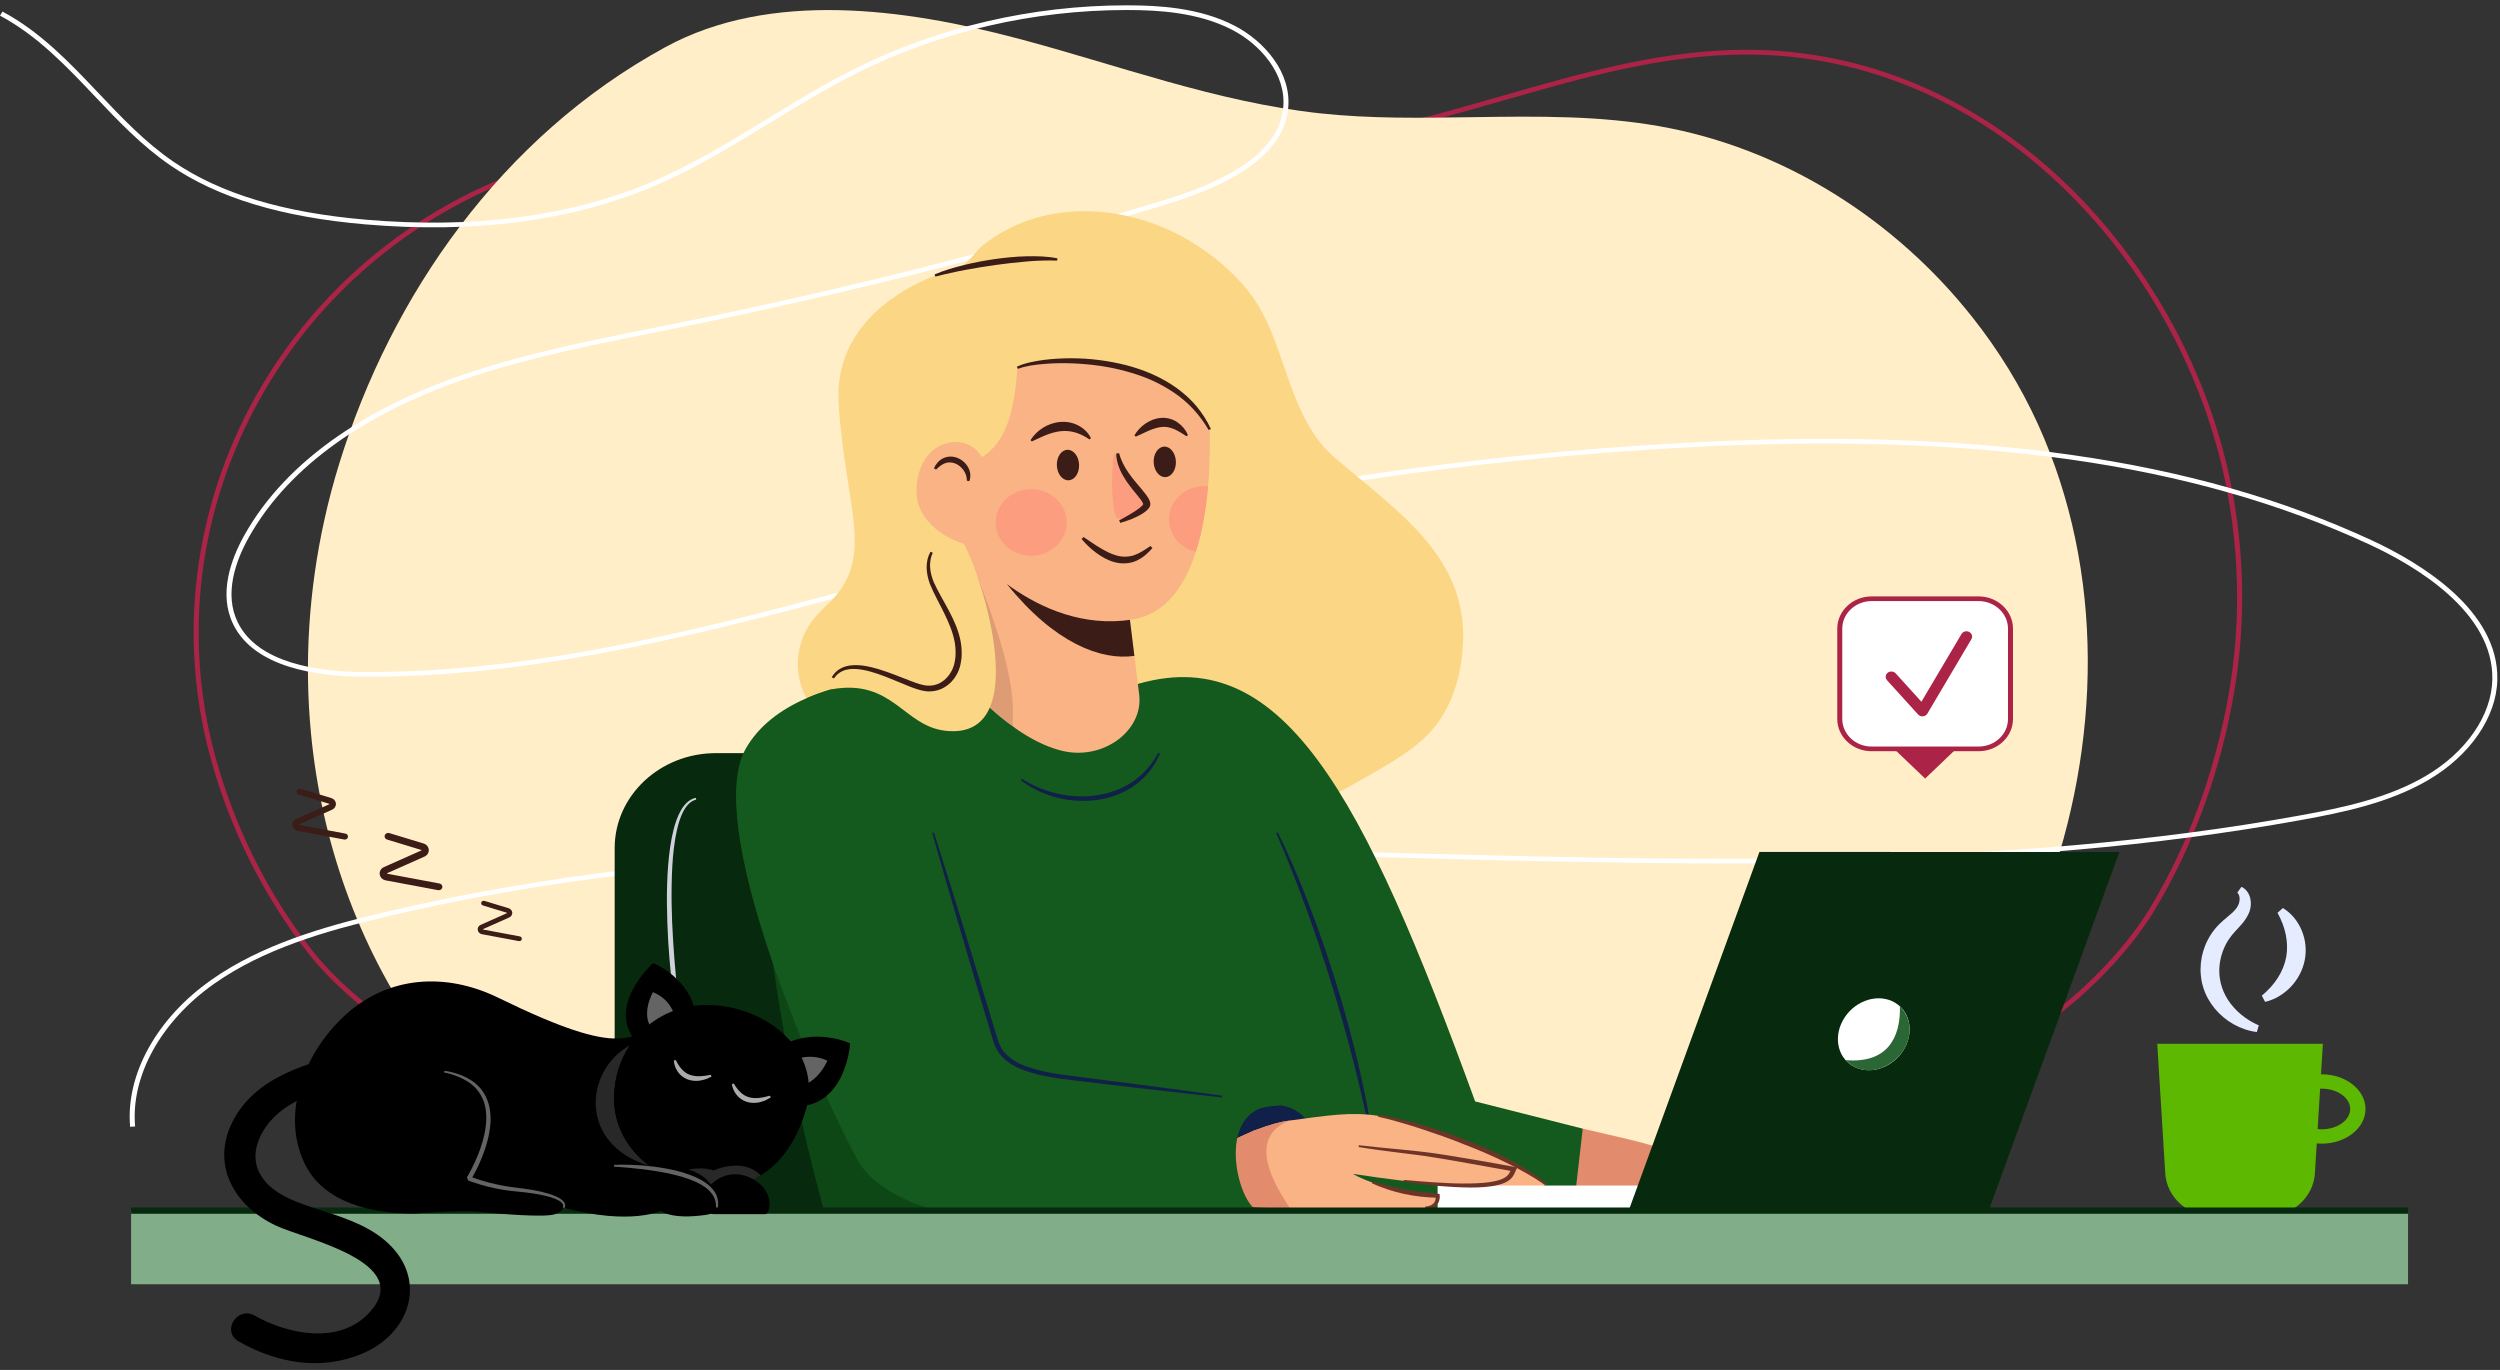 <svg width="469" height="257" viewBox="0 0 469 257" fill="none" xmlns="http://www.w3.org/2000/svg">
<rect x="0" y="0" width="469" height="257" fill="#333333" stroke="none"/>
<g id="lady-on-a-laptop 1">
<g id="layer1">
<g id="g1155">
<g id="g1157">
<g id="Lady on a laptop">
<path id="path1161" d="M435.541 211.858C435.286 211.858 435.034 211.839 434.789 211.813L435.254 204.243C435.349 204.239 435.444 204.232 435.541 204.232C438.494 204.232 440.894 205.944 440.894 208.045C440.894 210.146 438.494 211.858 435.541 211.858V211.858ZM435.541 201.537C435.501 201.537 435.461 201.54 435.421 201.542L435.774 195.811H404.701L406.199 220.119C406.479 224.673 410.499 228.233 415.364 228.233H425.109C429.974 228.233 433.996 224.673 434.276 220.119L434.621 214.51C434.924 214.536 435.231 214.552 435.541 214.552C440.079 214.552 443.769 211.633 443.769 208.045C443.769 204.457 440.079 201.537 435.541 201.537" fill="#5CB800"/>
<path id="path1167" d="M179.032 234.02L179.123 233.579C159.349 229.987 142.501 222.795 128.976 212.324C115.451 201.854 105.243 188.108 98.764 171.378C93.707 158.321 91.218 143.733 91.218 128.899C91.217 106.086 97.105 82.7 108.559 63.407C120.014 44.115 137.017 28.929 159.26 22.438C164.339 20.958 169.681 20.377 175.188 20.377C184.946 20.377 195.214 22.203 205.395 24.037C215.576 25.871 225.671 27.712 235.11 27.714C235.275 27.714 235.44 27.714 235.604 27.712C251.631 27.599 266.856 23.212 281.969 18.869C297.081 14.526 312.079 10.23 327.646 10.232C329.629 10.232 331.624 10.303 333.629 10.45C355.411 12.059 374.274 22.274 388.731 36.89C403.186 51.507 413.219 70.52 417.311 89.66C418.886 97.018 419.681 104.52 419.681 112.019C419.681 117.917 419.189 123.81 418.199 129.633C415.751 144.019 410.769 158.11 403.211 170.562C399.976 175.897 394.586 182.132 388.419 187.374C385.336 189.993 382.059 192.366 378.761 194.258C375.466 196.149 372.151 197.558 369.001 198.261L369.111 198.698L369.019 198.259L178.939 233.579L179.032 234.02L179.123 233.579L179.032 234.02L179.125 234.459L369.214 199.136L369.224 199.134C372.504 198.4 375.901 196.948 379.259 195.021C384.299 192.129 389.251 188.164 393.569 183.903C397.886 179.64 401.564 175.088 404.041 171.005C411.661 158.448 416.679 144.256 419.141 129.773C420.139 123.904 420.634 117.962 420.634 112.019C420.634 104.461 419.834 96.899 418.249 89.484C414.119 70.182 404.016 51.031 389.431 36.283C374.849 21.535 355.764 11.187 333.704 9.557C331.671 9.407 329.654 9.336 327.646 9.336C311.889 9.336 296.801 13.672 281.689 18.013C266.576 22.356 251.439 26.708 235.597 26.816C235.435 26.818 235.272 26.819 235.11 26.819C225.803 26.819 215.757 24.992 205.575 23.158C195.392 21.324 185.072 19.481 175.188 19.481C169.61 19.481 164.169 20.07 158.976 21.584C136.453 28.155 119.267 43.529 107.725 62.974C96.181 82.418 90.263 105.943 90.263 128.899C90.263 143.827 92.767 158.514 97.866 171.683C104.397 188.548 114.707 202.443 128.368 213.016C142.029 223.59 159.035 230.843 178.941 234.459L179.033 234.475L179.125 234.459L179.032 234.02Z" fill="#AB2346"/>
<path id="path1169" d="M285.246 228.052L285.359 228.479C324.734 219.357 354.819 191.829 365.206 160.284C368.301 150.883 369.804 140.771 369.804 130.465C369.804 108.122 362.739 84.867 349.456 65.957C336.179 47.049 316.659 32.482 291.776 27.595C285.681 26.396 279.434 25.934 273.169 25.934C266.636 25.934 260.086 26.436 253.669 27.133C235.13 29.142 216.183 31.614 197.494 31.614C195.509 31.614 193.526 31.586 191.548 31.527C172.28 30.955 153.492 25.794 133.958 25.789C133.206 25.789 132.452 25.796 131.698 25.812C102.923 26.418 79.065 37.809 62.42 54.961C45.773 72.112 36.327 95.023 36.327 118.689C36.327 126.643 37.394 134.681 39.614 142.617C43.258 155.639 49.44 168.236 58.102 179.175C61.857 183.917 67.82 189.287 74.507 193.717C81.197 198.139 88.602 201.624 95.285 202.541L285.269 228.5L285.359 228.479L285.246 228.052L285.314 227.618L95.42 201.671C88.974 200.794 81.656 197.375 75.048 192.997C68.438 188.623 62.528 183.296 58.854 178.653C50.27 167.809 44.136 155.315 40.521 142.394C38.322 134.534 37.264 126.57 37.264 118.689C37.264 95.241 46.627 72.539 63.114 55.552C79.602 38.567 103.2 27.294 131.719 26.692C132.466 26.675 133.213 26.668 133.958 26.668C153.314 26.664 172.092 31.818 191.518 32.404C193.507 32.465 195.499 32.493 197.494 32.493C216.271 32.493 235.252 30.012 253.776 28.005C260.174 27.313 266.689 26.814 273.169 26.814C279.386 26.814 285.569 27.271 291.584 28.455C316.191 33.288 335.499 47.687 348.674 66.44C361.849 85.192 368.866 108.295 368.866 130.465C368.866 140.692 367.374 150.717 364.309 160.026C354.034 191.252 324.189 218.583 285.134 227.625L285.246 228.052L285.314 227.618L285.246 228.052" fill="#AB2346"/>
<g id="g1171">
<g id="g1173">
<path id="path1179" d="M383.661 168.159C373.144 196.709 360.581 224.903 316.886 235.788L128.031 233.908C85.475 215.054 62.218 177.827 58.349 137.662C57.068 124.389 57.906 110.791 60.874 97.436C61.65 93.918 62.575 90.417 63.65 86.947C73.406 55.395 94.056 25.648 124.774 8.87C144.512 -1.913 169.812 1.647 190.775 7.181C209.674 12.169 228.137 19.157 247.649 21.263C257.056 22.274 266.561 22.131 276.056 21.985C282.251 21.892 288.444 21.798 294.599 22.025C300.181 22.229 305.724 22.698 311.224 23.667C334.781 27.817 355.661 41.364 369.994 59.48C374.931 65.706 379.086 72.471 382.319 79.576C394.936 107.372 394.181 139.608 383.661 168.159" fill="#FFEEC7"/>
<path id="path1181" d="M24.411 211.391C23.55 201.584 29.405 191.008 39.69 183.793C49.057 177.22 60.615 173.869 71.709 171.228C133.354 156.551 198.467 158.303 261.436 159.996C317.709 161.511 375.901 163.075 431.609 152.954C439.539 151.514 447.876 149.76 454.971 145.633C462.591 141.198 467.416 134.252 467.561 127.503C467.836 114.85 453.221 106.178 444.486 102.135C411.314 86.78 370.496 81.004 316.036 83.952C275.051 86.175 233.94 92.364 193.844 102.353C184.834 104.597 175.681 107.081 166.829 109.48C135.139 118.072 102.373 126.957 68.953 126.957C68.784 126.957 68.618 126.957 68.451 126.957C59.379 126.934 47.731 125.21 43.761 117.136C40.96 111.438 43.316 104.947 45.786 100.505C54.041 85.659 69.658 77.006 81.305 72.361C94.39 67.145 108.608 64.308 122.358 61.567C123.99 61.241 125.622 60.915 127.251 60.586C157.969 54.379 188.672 46.615 218.505 37.509C232.663 33.19 239.929 27.571 240.719 20.334C241.419 13.914 236.396 8.293 231.108 5.57C224.771 2.306 217.285 1.882 211.471 1.879C211.444 1.879 211.415 1.879 211.389 1.879C193.842 1.879 176.43 5.917 161.026 13.562C155.303 16.4 149.782 19.779 144.442 23.045C137.373 27.369 130.063 31.841 122.184 35.132C106.947 41.491 88.909 43.834 68.569 42.094C52.865 40.75 40.895 37.134 31.974 31.037C26.592 27.358 22.099 22.614 17.755 18.022C12.475 12.446 7.015 6.68 0 2.935L0.464 2.17C7.614 5.988 13.126 11.81 18.456 17.441C22.767 21.995 27.226 26.703 32.526 30.326C41.306 36.327 53.123 39.889 68.654 41.217C88.829 42.943 106.713 40.623 121.803 34.327C129.614 31.068 136.892 26.614 143.93 22.309C149.287 19.031 154.827 15.642 160.587 12.784C176.125 5.073 193.691 1 211.389 1C211.417 1 211.443 1 211.471 1C217.397 1.002 225.036 1.438 231.559 4.799C237.119 7.662 242.394 13.604 241.651 20.424C240.819 28.043 233.344 33.905 218.795 38.346C188.932 47.462 158.198 55.233 127.448 61.445C125.818 61.775 124.186 62.101 122.553 62.427C108.846 65.159 94.673 67.987 81.672 73.17C70.165 77.759 54.744 86.297 46.617 100.911C44.245 105.179 41.971 111.396 44.613 116.768C48.375 124.422 59.654 126.054 68.453 126.078C68.618 126.078 68.787 126.078 68.953 126.078C102.242 126.078 134.94 117.211 166.569 108.635C175.425 106.234 184.583 103.751 193.604 101.504C233.76 91.498 274.934 85.3 315.981 83.075C370.611 80.116 411.576 85.922 444.901 101.345C453.836 105.481 468.784 114.381 468.499 127.522C468.346 134.564 463.351 141.789 455.464 146.381C448.236 150.588 439.804 152.36 431.789 153.817C375.979 163.956 317.734 162.39 261.409 160.875C198.506 159.184 133.458 157.435 71.94 172.082C60.94 174.701 49.487 178.017 40.251 184.496C30.223 191.534 24.511 201.812 25.345 211.321L24.411 211.391" fill="white"/>
</g>
</g>
<path id="path1183" d="M296.921 211.736C309.674 214.801 327.191 217.551 321.609 227.776L289.841 227.747L296.921 211.736Z" fill="#E28B6D"/>
<path id="path1185" d="M165.035 235.791H134.309C123.816 235.791 115.311 227.813 115.311 217.971V159.107C115.311 149.265 123.816 141.287 134.309 141.287H165.035C175.528 141.287 184.033 149.265 184.033 159.107V217.971C184.033 227.813 175.528 235.791 165.035 235.791" fill="#07290D"/>
<path id="path1187" d="M126.661 189.522C126.066 185.211 125.624 180.883 125.353 176.54C125.098 171.847 124.972 167.136 125.336 162.432C125.527 160.082 125.814 157.73 126.414 155.423C126.731 154.276 127.112 153.132 127.714 152.067C128.017 151.537 128.373 151.026 128.835 150.588C129.292 150.151 129.876 149.8 130.531 149.666L130.613 149.999C129.459 150.283 128.681 151.272 128.16 152.281C127.627 153.308 127.297 154.433 127.03 155.561C126.508 157.827 126.262 160.153 126.126 162.479C125.874 167.141 125.976 171.821 126.28 176.49C126.539 180.756 126.942 185.014 127.468 189.261C127.196 189.341 126.927 189.428 126.661 189.522" fill="#CFD2DA"/>
<path id="path1189" d="M142.369 156.227C142.369 156.227 144.314 193.215 156.554 233.905H190L142.369 156.227Z" fill="#0E4716"/>
<path id="path1191" d="M157.712 137.345C149.308 133.056 147.003 122.429 153.141 115.53C153.731 114.864 154.387 114.193 155.114 113.513C164.491 104.752 158.648 95.987 157.337 75.829C156.028 55.69 179.946 50.191 179.992 50.179C181.12 49.921 183.303 46.901 184.226 46.151C195.021 37.369 210.507 38.016 222.34 44.701C227.97 47.881 233.636 52.778 236.684 58.396C241.516 67.307 242.389 79.046 250.529 85.985C262.131 95.876 274.999 104.274 274.479 120.227C274.296 125.895 272.784 131.881 269.101 136.424C265.891 140.382 261.004 143.039 256.594 145.6C249.421 149.762 241.851 153.444 233.846 155.915C226.094 158.31 218.257 160.46 210.398 162.512C209.655 162.706 208.912 162.899 208.168 163.091L157.712 137.345Z" fill="#FBD785"/>
<path id="path1193" d="M212.407 128.634C240.499 119.587 255.756 149.08 276.736 206.626L296.921 211.736L294.576 232.229L287.211 233.669L227.072 233.905L212.407 128.634" fill="#14591D"/>
<path id="path1195" d="M451.751 240.924H24.591V227.114H451.751V240.924Z" fill="#81AD89"/>
<path id="path1197" d="M172.832 124.347L235.653 139.095L262.046 213.279L173.875 215.8L168.042 160.948L172.832 124.347Z" fill="#14591D"/>
<path id="path1199" d="M250.194 214.592C247.474 214.592 244.136 213.792 244.136 213.792L253.504 213.523C253.084 214.334 251.739 214.592 250.194 214.592" fill="#5874BE"/>
<path id="path1201" d="M244.136 213.792L232.316 212.678C233.208 209.653 235.414 207.358 239.706 207.358C239.881 207.358 240.059 207.362 240.239 207.369L192.725 201.16C190.874 200.918 189.219 199.947 188.189 198.484C187.502 197.511 186.704 196.278 186.297 194.88L175.047 156.227C190.482 170.801 187.069 192.16 200.254 194.28C208.983 195.682 233.79 199.007 245.624 203.634C248.019 204.569 254.626 209.177 253.601 213.267C253.579 213.359 253.546 213.443 253.504 213.523L244.134 213.79" fill="#14591D"/>
<path id="path1203" d="M229.271 209.653C229.72 208.99 239.171 207.231 240.239 207.369C243.754 207.82 245.674 210.401 246.521 212.378L232.537 219.296L229.271 209.653" fill="#102048"/>
<path id="path1205" d="M239.734 156.162L241.356 159.63C241.891 160.791 242.389 161.963 242.909 163.129C243.904 165.474 244.866 167.835 245.766 170.215C247.594 174.966 249.211 179.787 250.729 184.635C252.219 189.486 253.559 194.38 254.744 199.31C255.317 201.777 255.869 204.251 256.359 206.734C256.839 209.22 257.252 211.717 257.602 214.221L257.254 214.268C256.814 211.783 256.309 209.309 255.744 206.846C255.204 204.379 254.602 201.924 253.982 199.474C252.737 194.575 251.369 189.702 249.874 184.864C248.406 180.02 246.774 175.219 245.051 170.45C244.201 168.06 243.276 165.694 242.344 163.335C241.866 162.158 241.406 160.974 240.914 159.801L239.414 156.293L239.734 156.162" fill="#102048"/>
<path id="path1207" d="M289.949 222.171C289.949 222.171 287.306 225.102 278.961 222.248C275.031 222.675 267.719 222.347 253.811 220.218C253.811 220.218 258.861 223.531 270.281 224.101C270.281 224.101 269.794 227.253 263.774 227.114C256.531 226.943 255.694 226.533 249.094 226.791C247.744 226.842 244.806 226.784 241.624 226.692C236.074 226.521 229.768 226.244 229.768 226.244L224.268 217.024L235.243 212.095C238.611 210.856 240.294 210.427 241.931 210.211C249.019 209.269 253.494 208.518 258.574 209.339C264.219 210.247 281.461 215.612 289.949 222.171" fill="#F9B384"/>
<path id="path1209" d="M241.931 226.533L241.624 226.692C236.074 226.521 229.768 226.244 229.768 226.244L224.268 217.024L235.243 212.095C238.611 210.856 240.294 210.427 241.931 210.212C237.896 211.755 234.593 215.8 241.931 226.533" fill="#E28B6D"/>
<path id="path1211" d="M198.726 128.533C184.447 125.789 149.649 123.505 139.926 140.403C131.921 154.316 151.986 200.904 160.679 217.289C164.257 224.033 174.645 227.37 178.684 227.396L236.056 227.086C232.197 226.247 227.25 206.818 240.239 207.369L192.725 201.16C190.874 200.918 189.219 199.947 188.189 198.484C187.502 197.511 186.704 196.278 186.297 194.88L172.81 148.543L198.726 128.533Z" fill="#14591D"/>
<path id="path1213" d="M325.671 227.396L269.696 227.363V222.41H325.996L325.671 227.396" fill="white"/>
<path id="path1215" d="M372.964 227.396L305.441 227.377L330.071 159.822L397.594 159.841L372.964 227.396Z" fill="#07290D"/>
<path id="path1217" d="M356.956 197.216C354.886 200.316 351.019 201.589 348.069 200.226C347.894 200.151 347.724 200.065 347.556 199.964C344.549 198.205 343.894 194.113 346.081 190.835C348.269 187.552 352.474 186.321 355.481 188.086C356.386 188.619 357.074 189.36 357.544 190.227C358.619 192.237 358.481 194.929 356.956 197.216Z" fill="white"/>
<path id="path1219" d="M356.957 197.215C354.887 200.316 349.801 202.569 346.236 198.883C353.969 199.539 356.572 194.788 356.427 188.785C359.072 191.529 358.482 194.929 356.957 197.215" fill="#2A6735"/>
<path id="path1221" d="M258.604 209.168C261.474 209.564 264.251 210.317 267.006 211.119C269.759 211.928 272.464 212.873 275.124 213.921C277.794 214.944 280.401 216.123 282.931 217.429C285.449 218.757 287.901 220.232 290.066 222.04L289.834 222.305C288.686 221.505 287.504 220.757 286.279 220.07C285.064 219.366 283.811 218.719 282.544 218.105C280.009 216.869 277.416 215.732 274.764 214.726C272.144 213.642 269.454 212.723 266.756 211.823C265.406 211.377 264.046 210.957 262.676 210.566C261.311 210.165 259.934 209.796 258.541 209.508L258.604 209.168" fill="#6F3428"/>
<path id="path1223" d="M257.491 221.669L260.511 222.478C261.516 222.731 262.529 222.95 263.546 223.144C264.561 223.341 265.586 223.491 266.616 223.627C267.644 223.754 268.679 223.85 269.716 223.949L270.061 223.979L270.089 224.26C270.126 224.64 270.084 224.964 269.976 225.306C269.866 225.639 269.664 225.965 269.371 226.2C269.079 226.43 268.734 226.577 268.389 226.648C268.216 226.687 268.044 226.695 267.874 226.716L267.366 226.704V226.359L267.819 226.296C267.961 226.256 268.111 226.235 268.244 226.183C268.519 226.092 268.751 225.946 268.926 225.768C269.104 225.59 269.224 225.37 269.281 225.123C269.339 224.887 269.344 224.598 269.301 224.382L269.674 224.694C267.554 224.657 265.429 224.42 263.354 223.97C262.316 223.747 261.296 223.458 260.296 223.125C259.291 222.802 258.321 222.403 257.364 221.99L257.491 221.669" fill="#6F3428"/>
<path id="path1225" d="M254.934 214.843C257.361 215.134 259.804 215.356 262.246 215.591C264.686 215.844 267.131 216.065 269.574 216.428C272.004 216.792 274.419 217.207 276.836 217.617C279.251 218.032 281.666 218.447 284.074 218.904L284.644 219.012L284.402 219.509C284.242 219.833 284.089 220.321 283.779 220.726C283.649 220.945 283.436 221.109 283.261 221.294C283.051 221.437 282.849 221.599 282.629 221.714C281.741 222.199 280.794 222.363 279.869 222.532C278.004 222.818 276.149 222.806 274.307 222.75C273.384 222.717 272.464 222.68 271.546 222.602C270.629 222.542 269.711 222.478 268.799 222.368C266.971 222.19 265.154 221.946 263.339 221.7L263.384 221.357C265.211 221.498 267.029 221.69 268.854 221.791C269.766 221.857 270.677 221.908 271.589 221.946C272.502 222.002 273.411 222.016 274.321 222.026C276.139 222.033 277.966 222.002 279.724 221.73C280.584 221.566 281.471 221.392 282.174 220.991C282.351 220.898 282.496 220.773 282.661 220.668C282.781 220.527 282.939 220.417 283.029 220.255C283.256 219.955 283.359 219.603 283.572 219.144L283.899 219.749C279.079 218.895 274.264 217.985 269.436 217.2C267.036 216.789 264.599 216.515 262.166 216.208C259.736 215.891 257.299 215.6 254.876 215.183L254.934 214.843" fill="#6F3428"/>
<path id="path1227" d="M24.591 227.701H451.751V226.528H24.591V227.701Z" fill="#07290D"/>
<path id="path1229" d="M191.701 146.09C193.775 147.415 196.086 148.381 198.5 148.913C200.913 149.436 203.427 149.575 205.859 149.178C208.291 148.817 210.637 147.938 212.609 146.554C214.599 145.192 216.177 143.325 217.288 141.219L217.625 141.355C217.364 141.902 217.097 142.45 216.821 142.997C216.508 143.522 216.14 144.022 215.796 144.537C215.415 145.028 214.962 145.464 214.545 145.933C214.097 146.371 213.586 146.751 213.106 147.164C211.06 148.681 208.574 149.65 206.01 150.039C203.442 150.409 200.796 150.28 198.305 149.633C195.812 148.998 193.462 147.888 191.481 146.364L191.701 146.09" fill="#102048"/>
<path id="path1231" d="M175.216 156.183L178.349 166.17L181.432 176.171L184.483 186.18L186 191.187L186.758 193.691C187.019 194.526 187.232 195.379 187.583 196.106C188.271 197.619 189.662 198.737 191.235 199.509C192.827 200.273 194.592 200.747 196.374 201.115C198.166 201.476 199.979 201.72 201.818 201.943L207.316 202.642L218.309 204.068L229.294 205.552L229.249 205.878L218.226 204.652L207.212 203.369L201.707 202.715C199.877 202.501 198.023 202.26 196.195 201.898C194.37 201.528 192.541 201.052 190.83 200.243C189.145 199.432 187.539 198.17 186.773 196.449C186.659 196.245 186.581 196.027 186.505 195.809C186.429 195.593 186.342 195.372 186.287 195.166L185.913 193.914L185.166 191.407L183.673 186.393L180.703 176.364L177.766 166.325L174.879 156.272L175.216 156.183" fill="#102048"/>
<path id="path1233" d="M210.898 107.583L213.711 130.299C214.548 137.062 206.95 142.727 199.249 140.853C194.846 139.782 190.258 136.923 185.509 132.627C184.533 131.743 183.939 130.601 183.807 129.382L180.808 102.004L210.898 107.583" fill="#F9B384"/>
<path id="path1235" d="M211.28 110.671L212.812 123.041C206.589 123.958 197.817 120.675 188.915 109.595L211.28 110.671Z" fill="#3C1C16"/>
<path id="path1237" d="M226.629 91.226C226.27 95.346 225.576 99.649 224.343 103.516C222.261 110.014 218.63 115.258 212.407 116.229C194.088 119.085 180.812 102.001 180.812 102.001L178.682 78.755L189.738 60.814L214.495 60.141L226.569 73.538C226.569 73.538 227.443 81.893 226.629 91.226" fill="#F9B384"/>
<path id="path1239" d="M178.088 87.589C187.922 86.9 190.187 79.105 190.859 69C190.859 69 217.495 62.812 226.952 80.573L234.123 81.302L212.407 54.26L178.656 58.037L172.053 78.587L178.088 87.589" fill="#FBD785"/>
<path id="path1241" d="M183.291 84.559C182.133 83.363 180.406 82.754 178.696 82.948C172.163 83.692 171.028 91.805 172.522 95.26C174.757 100.426 180.81 101.999 180.81 101.999L186.011 96.84C186.427 91.468 185.776 87.127 183.291 84.559" fill="#F9B384"/>
<g id="g1243">
<g id="g1245">
<path id="path1251" d="M178.685 144.183H189.878V135.791H178.685V144.183Z" fill="#14591D"/>
</g>
</g>
<path id="path1253" d="M151.306 130.993C152.65 130.385 154.158 129.834 155.849 129.344C154.272 129.82 152.751 130.367 151.306 130.993ZM155.901 129.33L181.638 109.583L183.521 126.779C183.38 126.772 183.241 126.765 183.099 126.758L172.832 124.347L172.519 126.739C166.816 127.011 161.058 127.785 155.901 129.33" fill="#673025"/>
<path id="path1255" d="M183.099 126.758C181.285 126.671 179.416 126.622 177.521 126.622C175.869 126.622 174.197 126.659 172.519 126.739L172.832 124.347L183.099 126.758" fill="#687BB9"/>
<path id="path1257" d="M178.685 144.007C171.258 142.448 164.398 130.634 154.368 130.634C153.366 130.634 152.334 130.754 151.266 131.009C151.279 131.004 151.292 130.997 151.306 130.993C152.751 130.367 154.272 129.82 155.849 129.344C155.866 129.339 155.883 129.335 155.9 129.33H155.901C161.058 127.785 166.816 127.011 172.519 126.739C174.197 126.659 175.869 126.622 177.521 126.622C179.416 126.622 181.285 126.671 183.099 126.758C183.241 126.765 183.38 126.772 183.521 126.779L183.807 129.382C183.939 130.601 184.533 131.743 185.509 132.627C186.794 133.788 188.067 134.846 189.327 135.791L178.685 144.007" fill="#14591D"/>
<path id="path1259" d="M189.878 136.196C189.695 136.063 189.511 135.929 189.327 135.791C188.067 134.846 186.794 133.788 185.509 132.627C184.533 131.743 183.939 130.601 183.807 129.382L183.521 126.779L181.638 109.583L183.398 108.235C185.692 114.353 191.031 127.604 189.878 136.196" fill="#DD9C74"/>
<path id="path1261" d="M180.81 101.999C184.29 108.199 194.025 138.872 177.442 137.101C169.45 136.246 167.488 127.217 155.9 129.33L180.81 101.999Z" fill="#FBD785"/>
<path id="path1263" d="M181.379 90.178C181.404 89.458 181.163 88.799 180.783 88.241C180.396 87.688 179.858 87.228 179.248 86.972C178.64 86.714 177.979 86.668 177.355 86.879C176.724 87.087 176.161 87.554 175.609 88.093L175.206 87.868C175.522 87.132 176.064 86.398 176.927 85.978C177.144 85.877 177.362 85.772 177.607 85.739C177.847 85.685 178.089 85.638 178.337 85.657L178.706 85.669L179.063 85.739C179.306 85.776 179.528 85.861 179.745 85.959C180.611 86.342 181.292 87.003 181.682 87.784C182.081 88.56 182.161 89.491 181.837 90.272L181.379 90.178" fill="#3C1C16"/>
<path id="path1265" d="M216.429 86.714C216.488 88.295 217.47 89.545 218.621 89.507C219.773 89.47 220.658 88.159 220.599 86.578C220.54 84.998 219.559 83.748 218.407 83.785C217.256 83.823 216.37 85.136 216.429 86.714Z" fill="#3C1C16"/>
<path id="path1267" d="M198.266 87.312C198.325 88.893 199.306 90.143 200.458 90.103C201.609 90.065 202.495 88.755 202.436 87.174C202.377 85.596 201.395 84.346 200.244 84.383C199.093 84.421 198.207 85.732 198.266 87.312Z" fill="#3C1C16"/>
<path id="path1269" d="M216.199 102.799C215.407 103.734 214.45 104.611 213.205 105.191C211.951 105.758 210.414 105.831 209.094 105.465C207.761 105.109 206.624 104.431 205.607 103.678C204.576 102.932 203.698 102.048 202.899 101.117L203.277 100.749C204.314 101.422 205.287 102.142 206.317 102.747C207.336 103.357 208.385 103.922 209.477 104.217C210.568 104.522 211.673 104.506 212.744 104.164C213.81 103.793 214.813 103.129 215.819 102.433L216.199 102.799" fill="#3C1C16"/>
<path id="path1271" d="M222.579 81.835C221.767 81.309 221.012 80.812 220.243 80.491C219.469 80.179 218.728 80.017 217.962 80.099C217.198 80.167 216.411 80.421 215.6 80.754C214.784 81.087 213.985 81.534 213.067 81.914L212.817 81.668C213.316 80.843 213.972 80.104 214.807 79.515C215.638 78.931 216.668 78.481 217.822 78.399C218.975 78.294 220.166 78.683 221.014 79.314C221.881 79.935 222.491 80.742 222.864 81.626L222.579 81.835" fill="#3C1C16"/>
<path id="path1273" d="M204.381 82.433C203.508 81.851 202.647 81.405 201.757 81.14C200.865 80.885 199.967 80.786 199.063 80.885C198.161 80.976 197.259 81.215 196.355 81.565C195.449 81.917 194.561 82.374 193.572 82.815L193.322 82.569C193.886 81.67 194.665 80.894 195.607 80.282C196.549 79.672 197.689 79.262 198.891 79.161C200.089 79.051 201.345 79.297 202.372 79.865C203.406 80.418 204.228 81.255 204.666 82.224L204.381 82.433" fill="#3C1C16"/>
<path id="path1275" d="M193.443 104.267C189.872 104.267 186.916 101.612 186.79 98.238C186.661 94.791 189.537 91.897 193.214 91.775C193.294 91.773 193.372 91.773 193.452 91.773C197.022 91.773 199.978 94.427 200.104 97.802C200.233 101.249 197.357 104.142 193.68 104.264C193.601 104.267 193.522 104.267 193.443 104.267Z" fill="#FB9D7E"/>
<path id="path1277" d="M224.343 103.516C221.531 102.86 219.407 100.515 219.3 97.668C219.168 94.218 222.046 91.327 225.719 91.203C225.801 91.2 225.883 91.2 225.964 91.2C226.188 91.2 226.41 91.21 226.629 91.226C226.27 95.346 225.576 99.649 224.343 103.516Z" fill="#FB9D7E"/>
<path id="path1279" d="M210.432 97.448C209.843 97.448 209.292 97.063 209.171 96.472C208.478 93.088 208.518 89.367 208.912 85.481C208.928 85.322 209.06 85.237 209.194 85.237C209.309 85.237 209.426 85.3 209.469 85.432C210.958 89.99 215.796 93.32 215.022 94.659C214.477 95.6 212.43 96.667 210.995 97.326C210.812 97.41 210.62 97.448 210.432 97.448Z" fill="#FB9D7E"/>
<path id="path1281" d="M209.947 85.019C210.281 86.353 210.931 87.566 211.719 88.705C212.511 89.845 213.439 90.905 214.377 92.019C214.614 92.298 214.842 92.589 215.066 92.898C215.288 93.21 215.514 93.529 215.687 93.968C215.767 94.186 215.847 94.458 215.774 94.814C215.67 95.217 215.49 95.353 215.349 95.541C215.04 95.867 214.714 96.106 214.379 96.32C213.045 97.157 211.627 97.67 210.163 98.095L209.955 97.623C210.594 97.267 211.25 96.932 211.867 96.552C212.491 96.188 213.11 95.813 213.651 95.4C213.915 95.192 214.17 94.978 214.348 94.767C214.42 94.671 214.504 94.53 214.467 94.584C214.47 94.591 214.456 94.507 214.409 94.397C214.215 93.93 213.713 93.356 213.281 92.814C212.376 91.709 211.425 90.56 210.696 89.27C209.952 87.995 209.435 86.546 209.407 85.078L209.947 85.019" fill="#3C1C16"/>
<path id="path1283" d="M174.989 103.702C174.568 104.574 174.43 105.54 174.492 106.492C174.562 107.447 174.83 108.387 175.207 109.283C176.013 111.063 177.086 112.805 178.029 114.604C178.991 116.393 179.833 118.299 180.219 120.344C180.403 121.367 180.463 122.415 180.378 123.458C180.303 123.977 180.25 124.495 180.104 125.022C179.945 125.536 179.764 126.052 179.488 126.528C178.97 127.489 178.181 128.35 177.177 128.936C176.18 129.539 174.943 129.794 173.766 129.687C172.574 129.546 171.575 129.14 170.576 128.765C169.584 128.378 168.614 127.97 167.65 127.564C165.721 126.767 163.771 125.993 161.748 125.641C160.743 125.466 159.712 125.407 158.753 125.644C158.279 125.77 157.834 125.97 157.438 126.247C157.041 126.521 156.719 126.887 156.433 127.278L156.029 127.058C156.307 126.608 156.636 126.171 157.071 125.822C157.51 125.477 158.019 125.217 158.56 125.043C159.651 124.718 160.795 124.727 161.88 124.865C164.057 125.18 166.08 125.918 168.058 126.662L170.994 127.806C171.962 128.165 172.953 128.528 173.88 128.622C174.818 128.695 175.761 128.493 176.55 128.005C177.344 127.532 177.985 126.816 178.437 126.014C178.676 125.616 178.831 125.177 178.973 124.741C179.101 124.302 179.155 123.826 179.229 123.36C179.314 122.415 179.271 121.463 179.112 120.518C178.777 118.628 177.992 116.803 177.117 115.012C176.247 113.206 175.226 111.466 174.447 109.548C174.096 108.575 173.86 107.554 173.839 106.516C173.818 105.481 174.041 104.422 174.572 103.505L174.989 103.702Z" fill="#3C1C16"/>
<path id="path1285" d="M175.325 51.478C177.119 50.719 178.999 50.175 180.892 49.71C182.785 49.234 184.709 48.883 186.644 48.599C188.58 48.327 190.533 48.135 192.497 48.081C193.478 48.057 194.462 48.059 195.446 48.106C196.428 48.165 197.414 48.27 198.38 48.461L198.315 48.894C197.352 48.866 196.397 48.836 195.435 48.89C194.476 48.911 193.516 48.972 192.558 49.058C190.642 49.223 188.729 49.441 186.821 49.703C184.912 49.966 183.014 50.29 181.119 50.632C180.172 50.803 179.23 51.002 178.293 51.214C177.348 51.403 176.423 51.652 175.489 51.889L175.325 51.478" fill="#3C1C16"/>
<path id="path1287" d="M190.753 68.803C191.551 68.407 192.395 68.168 193.243 67.973C194.093 67.788 194.95 67.626 195.812 67.521C197.537 67.3 199.276 67.211 201.015 67.211C204.494 67.211 207.974 67.668 211.346 68.524C214.707 69.406 217.96 70.794 220.755 72.802C222.14 73.815 223.424 74.959 224.503 76.258C225.569 77.564 226.476 78.978 227.163 80.479L226.741 80.667C225.116 77.864 222.887 75.402 220.13 73.59C218.761 72.675 217.31 71.868 215.779 71.207C214.25 70.543 212.647 70.034 211.025 69.594C207.777 68.71 204.388 68.287 200.995 68.158C199.297 68.095 197.594 68.135 195.903 68.276C194.222 68.416 192.497 68.62 190.965 69.195L190.753 68.803" fill="#3C1C16"/>
<path id="path1303" d="M66.647 197.305C57.728 199.286 47.837 202.032 43.607 210.465C39.611 218.431 43.77 226.169 51.797 229.935C57.229 232.487 77.928 236.78 69.333 246.203C63.779 252.29 54.137 250.407 47.795 246.815C44.491 244.941 41.48 249.793 44.775 251.659C51.986 255.747 60.287 257.245 68.13 253.866C76.643 250.198 79.993 240.797 73.499 233.922C70.168 230.395 65.465 228.737 60.841 227.246C56.469 225.834 50.744 224.256 48.621 219.932C46.623 215.863 49.245 211.213 52.573 208.532C56.88 205.069 62.87 203.908 68.237 202.717C71.982 201.884 70.397 196.472 66.647 197.305" fill="#010000"/>
<path id="path1305" d="M148.617 207.566C158.755 208.122 159.483 195.736 159.483 195.736C159.483 195.736 152.547 192.434 146.048 196.528L148.617 207.566Z" fill="#010000"/>
<path id="path1307" d="M149.19 203.814C153.227 203.756 155.213 198.995 155.213 198.995C155.213 198.995 152.237 197.288 148.489 199.035L149.19 203.814Z" fill="#656464"/>
<path id="path1309" d="M119.983 196.104C112.953 189.228 122.526 180.672 122.526 180.672C122.526 180.672 129.705 183.476 130.603 190.771L119.983 196.104" fill="#010000"/>
<path id="path1311" d="M122.483 193.227C120.03 190.441 122.483 186.142 122.483 186.142C122.483 186.142 125.646 187.111 126.615 190.746L122.483 193.227Z" fill="#656464"/>
<path id="path1313" d="M134.493 226.516C134.149 227.267 133.399 227.776 132.537 227.897C125.681 228.889 124.006 227.114 124.006 227.114C124.006 227.114 118.549 229.963 105.724 226.573C105.406 227.131 104.762 227.581 104.025 227.806C102.062 228.409 94.444 227.787 89.481 227.3C86.481 227.002 77.693 227.663 77.693 227.663C69.687 227.663 60.593 225.658 57.075 218.126C52.618 208.593 57.306 197.166 64.862 190.342C72.924 183.049 83.681 182.393 93.462 187.172C117.187 198.768 118.981 194.985 125.068 190.178L129.174 219.404C130.518 219.845 131.699 220.447 132.549 221.287C133.131 221.859 133.574 222.394 133.9 222.893C134.962 224.497 134.862 225.705 134.493 226.516Z" fill="#010000"/>
<path id="path1315" d="M121.743 218.668C108.499 214.744 109.609 200.822 118.168 196.104C116.29 198.902 115.199 202.311 115.199 206.049C115.199 211.281 117.834 215.678 121.743 218.668" fill="#292828"/>
<path id="path1317" d="M151.112 208.453C149.181 214.819 145.993 218.466 142.725 220.494C139.681 222.401 136.581 222.898 134.343 222.898C132.331 222.898 130.331 222.6 128.418 222.03C121.143 219.885 115.199 213.905 115.199 206.049C115.199 196.13 122.881 188.527 132.549 188.527C143.618 188.527 154.549 197.098 151.112 208.453Z" fill="#010000"/>
<path id="path1319" d="M134.343 222.898C134.22 222.898 134.1 222.898 133.978 222.896C134.1 222.898 134.222 222.898 134.343 222.898C136.581 222.898 139.681 222.401 142.725 220.494C139.681 222.401 136.581 222.898 134.343 222.898Z" fill="#1D1F39"/>
<path id="path1321" d="M134.343 222.898C134.222 222.898 134.1 222.898 133.978 222.896C133.952 222.893 133.926 222.893 133.9 222.893C133.574 222.394 133.131 221.859 132.549 221.287C131.699 220.447 130.518 219.845 129.174 219.404C129.995 219.247 130.72 219.191 131.34 219.191C132.962 219.191 133.862 219.58 133.862 219.58C133.862 219.58 135.807 218.672 138.093 218.672C139.642 218.672 141.347 219.087 142.712 220.483L142.725 220.494C139.681 222.401 136.581 222.898 134.343 222.898Z" fill="#292828"/>
<path id="path1323" d="M132.401 223.334C131.439 224.633 131.61 226.444 132.951 227.405C133.262 227.628 133.591 227.776 133.917 227.776H143.452C143.908 227.776 144.151 227.318 144.274 226.723C144.645 224.933 143.845 223.118 142.357 221.944C139.281 219.519 135.182 219.577 132.401 223.334" fill="#010000"/>
<path id="path1325" d="M115.197 218.527C117.128 218.447 119.055 218.522 120.979 218.684C122.904 218.846 124.818 219.144 126.708 219.58C127.652 219.8 128.583 220.082 129.493 220.429C130.399 220.778 131.298 221.174 132.115 221.716C132.929 222.253 133.677 222.928 134.18 223.768C134.673 224.615 134.838 225.616 134.666 226.533L134.317 226.498C134.352 225.628 134.144 224.769 133.639 224.068C133.157 223.358 132.457 222.783 131.678 222.326C130.114 221.404 128.312 220.825 126.486 220.386C124.661 219.92 122.778 219.645 120.893 219.392C119.006 219.153 117.101 218.979 115.197 218.858V218.527" fill="#656464"/>
<path id="path1327" d="M83.371 200.869C85.279 201.16 87.177 201.788 88.766 202.919C89.537 203.5 90.248 204.19 90.739 205.013C91.242 205.824 91.603 206.713 91.802 207.627C91.99 208.544 92.063 209.475 92.028 210.399C91.981 211.323 91.849 212.235 91.662 213.136C91.267 214.934 90.654 216.674 89.894 218.351C89.518 219.193 89.094 220.014 88.631 220.818L88.453 221.118L88.36 221.273L88.354 221.282C88.395 221.414 87.954 220.171 88.146 220.698L88.167 220.708L88.208 220.722L88.29 220.752L88.951 220.996C89.393 221.156 89.84 221.301 90.289 221.442C92.088 222 93.942 222.394 95.816 222.67C97.682 222.919 99.641 223.116 101.518 223.559C102.46 223.782 103.397 224.047 104.291 224.443C104.739 224.636 105.175 224.882 105.555 225.219C105.735 225.393 105.918 225.599 105.986 225.867C106.087 226.129 105.998 226.42 105.88 226.65L105.571 226.493C105.759 226.141 105.586 225.78 105.252 225.515C104.922 225.25 104.516 225.034 104.084 224.872C103.227 224.532 102.303 224.314 101.378 224.131C99.515 223.744 97.642 223.606 95.705 223.397C93.779 223.165 91.879 222.753 90.026 222.204C89.564 222.063 89.103 221.918 88.647 221.758L87.966 221.514L87.88 221.484L87.838 221.467L87.817 221.46C88.005 221.983 87.548 220.743 87.598 220.867L87.603 220.858L87.687 220.717L87.855 220.426C88.297 219.645 88.697 218.836 89.077 218.023C89.832 216.395 90.442 214.705 90.838 212.979C91.025 212.113 91.159 211.241 91.211 210.366C91.244 209.492 91.214 208.617 91.058 207.761C90.736 206.058 89.829 204.459 88.384 203.362C86.956 202.248 85.153 201.582 83.304 201.193L83.371 200.869" fill="#656464"/>
<path id="path1329" d="M137.671 203.282C138.339 204.436 139.244 205.468 140.452 205.822C141.051 205.998 141.702 206.044 142.375 205.974C142.71 205.944 143.046 205.859 143.392 205.812C143.729 205.718 144.069 205.625 144.427 205.55L144.599 205.878C144.286 206.07 143.956 206.246 143.622 206.42C143.264 206.542 142.911 206.701 142.527 206.776C141.767 206.959 140.925 206.952 140.132 206.724C139.337 206.49 138.647 205.993 138.177 205.39C137.705 204.785 137.396 204.105 137.295 203.376L137.671 203.282" fill="#ADAAAA"/>
<path id="path1331" d="M126.792 198.876C127.363 200.074 128.18 201.169 129.355 201.61C129.938 201.83 130.583 201.922 131.26 201.901C131.596 201.896 131.938 201.835 132.287 201.814C132.631 201.746 132.978 201.678 133.341 201.629L133.485 201.969C133.157 202.138 132.814 202.288 132.467 202.438C132.099 202.534 131.734 202.665 131.346 202.715C130.572 202.841 129.733 202.771 128.962 202.487C128.188 202.196 127.542 201.65 127.123 201.014C126.703 200.377 126.45 199.678 126.41 198.944L126.792 198.876" fill="#ADAAAA"/>
</g>
<g id="zzz">
<path id="path1289" d="M73.038 156.286L79.463 158.239C80.018 158.408 80.4 158.868 80.437 159.414C80.475 159.958 80.16 160.462 79.633 160.697L72.615 163.818L72.627 163.907L82.445 165.743C82.812 165.811 83.053 166.147 82.979 166.494C82.906 166.838 82.547 167.064 82.179 166.995L72.362 165.159C71.754 165.044 71.312 164.601 71.236 164.024C71.16 163.448 71.472 162.913 72.032 162.664L79.05 159.543L79.044 159.454L72.618 157.501C72.26 157.393 72.064 157.032 72.18 156.696C72.296 156.361 72.68 156.178 73.038 156.286" fill="#3C1C16"/>
<path id="path1291" d="M56.445 147.982L62.152 149.718C62.644 149.865 62.983 150.276 63.017 150.759C63.051 151.244 62.77 151.692 62.303 151.898L56.07 154.673L56.081 154.75L64.799 156.38C65.126 156.441 65.34 156.741 65.275 157.048C65.21 157.355 64.891 157.555 64.564 157.494L55.845 155.864C55.306 155.761 54.913 155.367 54.845 154.855C54.778 154.342 55.055 153.868 55.553 153.645L61.785 150.874L61.779 150.796L56.072 149.061C55.755 148.965 55.581 148.643 55.684 148.346C55.787 148.048 56.128 147.886 56.445 147.982Z" fill="#3C1C16"/>
<path id="path1293" d="M90.89 169.007L95.415 170.384C95.805 170.501 96.073 170.827 96.1 171.209C96.127 171.594 95.904 171.948 95.534 172.115L90.593 174.312L90.601 174.375L97.513 175.667C97.772 175.714 97.942 175.951 97.89 176.195C97.838 176.439 97.586 176.598 97.326 176.549L90.414 175.257C89.986 175.175 89.675 174.863 89.621 174.457C89.567 174.049 89.787 173.674 90.182 173.498L95.123 171.301L95.119 171.24L90.594 169.863C90.342 169.786 90.204 169.533 90.286 169.296C90.368 169.061 90.638 168.93 90.89 169.007Z" fill="#3C1C16"/>
</g>
<g id="checkmark">
<path id="path1295" d="M371.194 140.492H351.111C347.829 140.492 345.139 137.969 345.139 134.888V117.926C345.139 114.845 347.829 112.324 351.111 112.324H371.194C374.479 112.324 377.169 114.845 377.169 117.926V134.888C377.169 137.969 374.479 140.492 371.194 140.492" fill="white"/>
<path id="path1297" d="M371.194 140.492V140.052H351.111C349.599 140.052 348.226 139.472 347.226 138.534C346.226 137.596 345.609 136.309 345.609 134.888V117.926C345.609 116.508 346.226 115.218 347.226 114.282C348.226 113.344 349.599 112.765 351.111 112.765H371.194C372.709 112.765 374.081 113.344 375.081 114.282C376.081 115.218 376.699 116.508 376.699 117.926V134.888C376.699 136.309 376.081 137.596 375.081 138.534C374.081 139.472 372.709 140.052 371.194 140.052V140.492V140.931C374.741 140.929 377.634 138.215 377.636 134.888V117.926C377.634 114.601 374.741 111.886 371.194 111.886H351.111C347.566 111.886 344.674 114.601 344.671 117.926V134.888C344.674 138.215 347.566 140.929 351.111 140.931H371.194V140.492" fill="#AB2346"/>
<path id="path1299" d="M361.154 146.057L355.331 140.492H366.974L361.154 146.057Z" fill="#AB2346"/>
<path id="path1301" d="M360.644 134.388C360.334 134.388 360.036 134.262 359.834 134.037L354.011 127.616C353.631 127.196 353.684 126.568 354.131 126.211C354.581 125.853 355.251 125.906 355.631 126.324L360.459 131.647L367.974 118.942C368.259 118.459 368.909 118.285 369.421 118.553C369.934 118.82 370.119 119.427 369.834 119.908L361.574 133.875C361.404 134.161 361.096 134.351 360.749 134.384C360.714 134.386 360.679 134.388 360.644 134.388Z" fill="#AB2346"/>
</g>
<g id="steam">
<path id="path1163" d="M423.384 193.609C420.336 193.238 417.461 191.58 415.501 189.217C414.526 188.03 413.746 186.663 413.311 185.176C413.186 184.81 413.116 184.433 413.026 184.058C412.974 183.678 412.894 183.3 412.874 182.92C412.786 182.158 412.821 181.391 412.886 180.632C413.046 179.117 413.489 177.628 414.211 176.261C414.569 175.578 414.994 174.924 415.489 174.317C415.974 173.709 416.554 173.132 417.104 172.661C417.651 172.183 418.179 171.772 418.629 171.357C418.859 171.153 419.069 170.951 419.254 170.743C419.441 170.529 419.604 170.321 419.719 170.124C419.981 169.713 420.141 169.202 420.154 168.724C420.171 168.241 420.054 167.8 419.721 167.439L420.504 166.367C420.924 166.566 421.294 166.885 421.574 167.251C421.846 167.624 422.029 168.041 422.139 168.461C422.349 169.31 422.286 170.168 422.014 170.994C421.396 172.649 420.219 173.733 419.339 174.699C418.896 175.187 418.529 175.618 418.204 176.113C418.029 176.35 417.889 176.608 417.734 176.854C417.604 177.117 417.454 177.365 417.339 177.635C416.841 178.69 416.536 179.82 416.399 180.965C416.139 183.267 416.671 185.568 417.976 187.592C419.296 189.604 421.289 191.292 423.749 192.357L423.384 193.609" fill="#E5ECFF"/>
<path id="path1165" d="M424.314 186.787C425.564 185.748 426.576 184.628 427.346 183.399C428.121 182.177 428.651 180.866 428.894 179.532C429.134 178.198 429.096 176.805 428.826 175.412C428.549 174.016 428.026 172.645 427.264 171.24L428.271 170.349C429.886 171.315 431.104 172.858 431.814 174.579C432.531 176.303 432.739 178.242 432.371 180.111C432.004 181.982 431.081 183.72 429.781 185.104C428.476 186.478 426.786 187.531 424.934 187.948L424.314 186.787Z" fill="#E5ECFF"/>
</g>
</g>
</g>
</g>
</g>
</svg>
